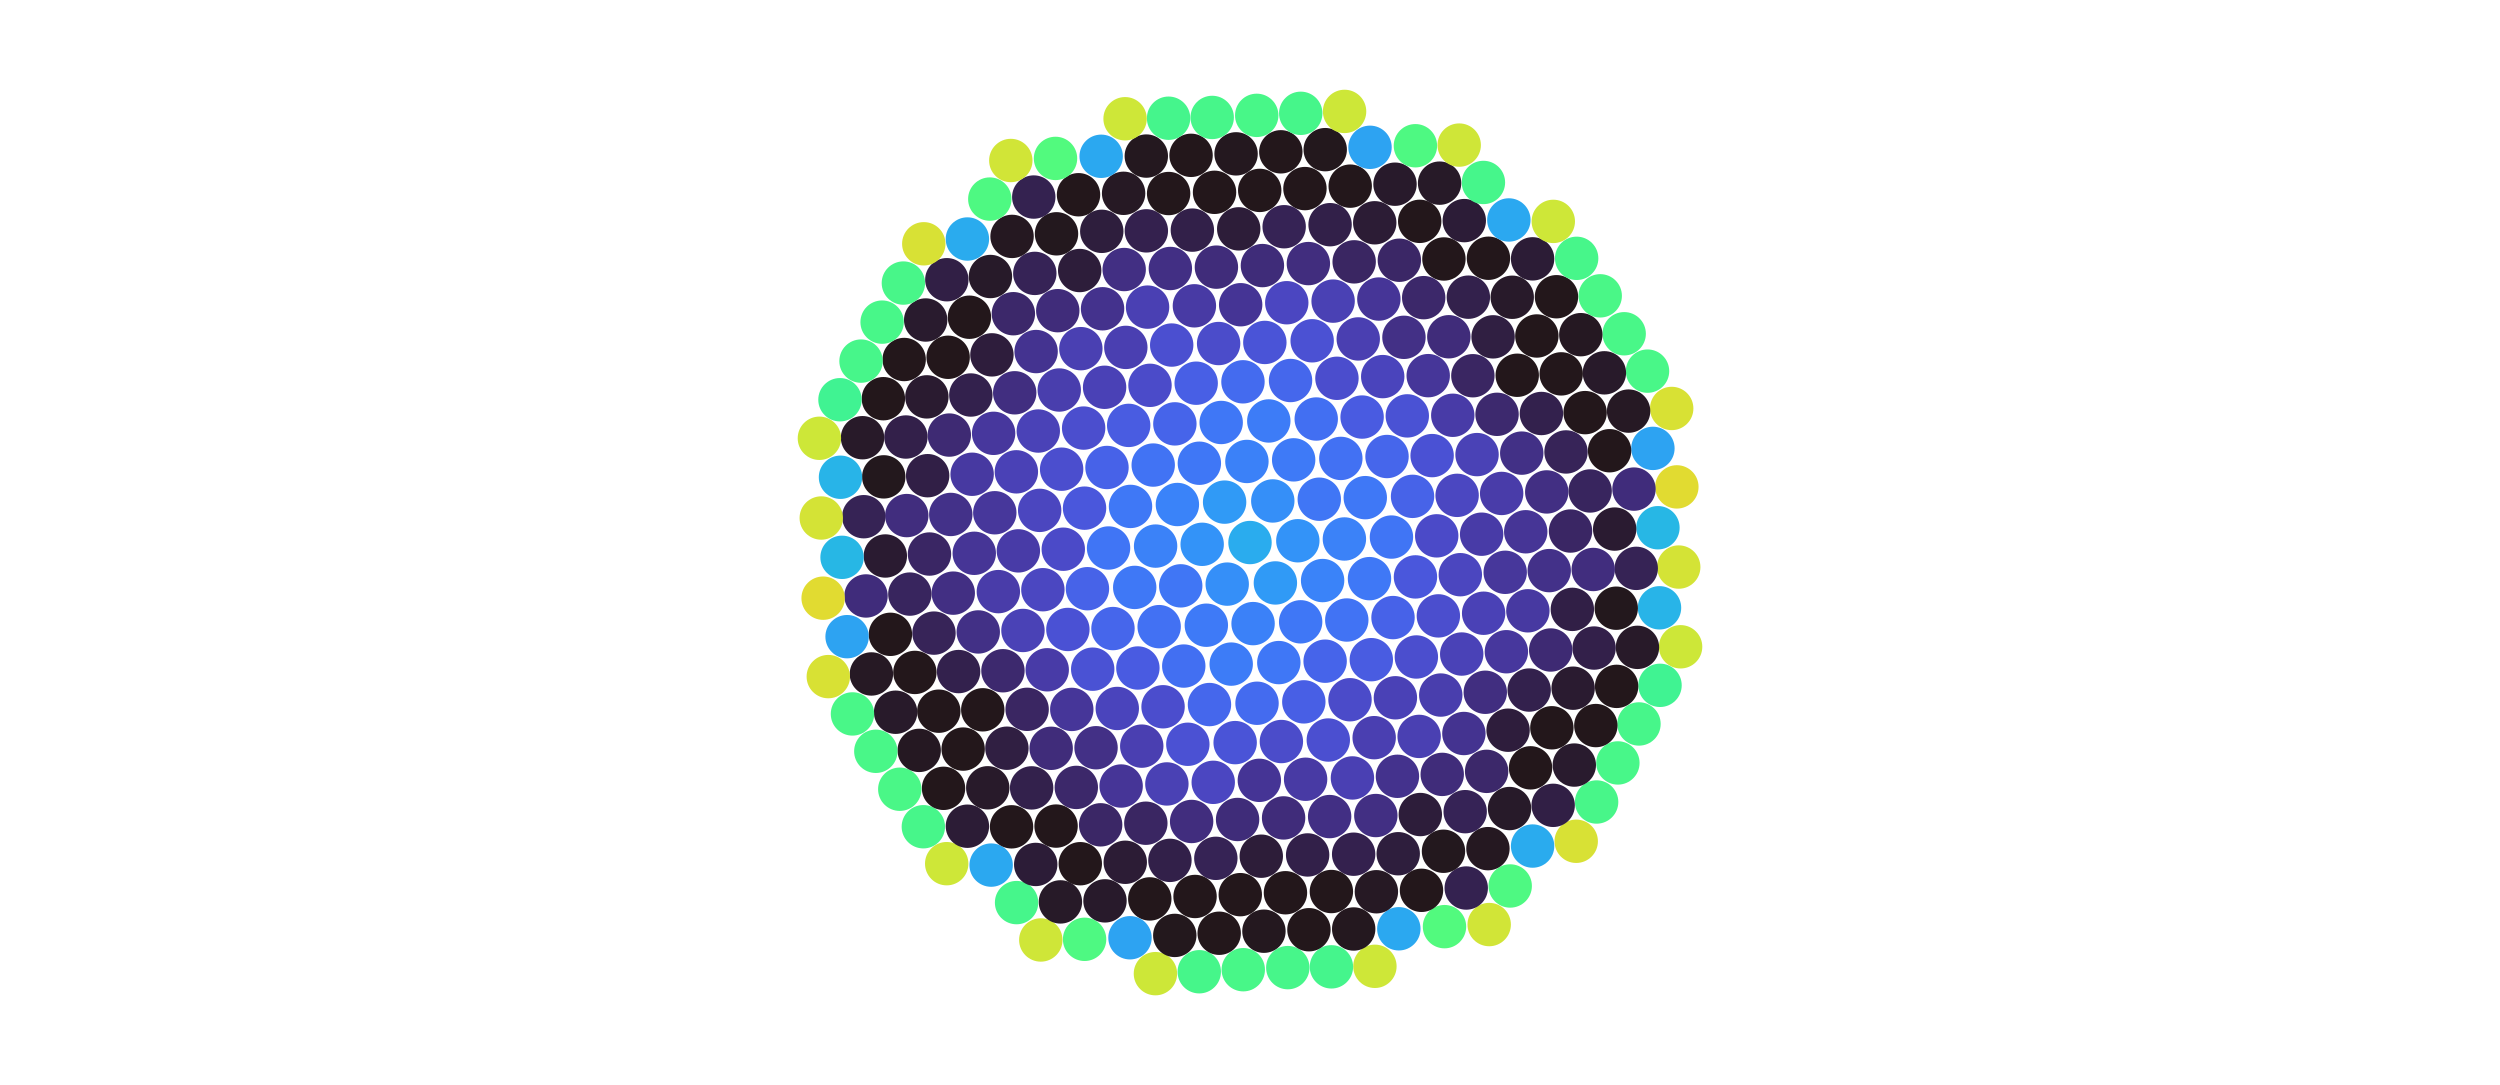 <svg viewBox="-12.5,-12.5,25,25" width="1152" height="500" xmlns="http://www.w3.org/2000/svg" xmlns:xlink="http://www.w3.org/1999/xlink"><circle class="node" cx="2.878" cy="9.764" r="0.5" fill="rgb(206, 231, 56)"/><circle class="node" cx="1.876" cy="9.776" r="0.5" fill="rgb(69, 245, 140)"/><circle class="node" cx="0.871" cy="9.794" r="0.5" fill="rgb(71, 246, 138)"/><circle class="node" cx="-0.155" cy="9.842" r="0.5" fill="rgb(72, 247, 136)"/><circle class="node" cx="-1.169" cy="9.889" r="0.5" fill="rgb(70, 246, 138)"/><circle class="node" cx="-2.179" cy="9.933" r="0.5" fill="rgb(205, 231, 56)"/><circle class="node" cx="5.511" cy="8.802" r="0.5" fill="rgb(209, 229, 55)"/><circle class="node" cx="4.481" cy="8.85" r="0.5" fill="rgb(82, 250, 126)"/><circle class="node" cx="3.429" cy="8.899" r="0.5" fill="rgb(43, 168, 240)"/><circle class="node" cx="2.389" cy="8.904" r="0.5" fill="rgb(36, 24, 31)"/><circle class="node" cx="1.358" cy="8.921" r="0.5" fill="rgb(35, 23, 27)"/><circle class="node" cx="0.321" cy="8.955" r="0.5" fill="rgb(36, 24, 31)"/><circle class="node" cx="-0.71" cy="9.002" r="0.5" fill="rgb(35, 23, 27)"/><circle class="node" cx="-1.733" cy="9.052" r="0.5" fill="rgb(35, 24, 29)"/><circle class="node" cx="-2.765" cy="9.106" r="0.5" fill="rgb(45, 163, 242)"/><circle class="node" cx="-3.811" cy="9.142" r="0.5" fill="rgb(78, 249, 130)"/><circle class="node" cx="-4.82" cy="9.157" r="0.5" fill="rgb(207, 230, 56)"/><circle class="node" cx="5.995" cy="7.913" r="0.5" fill="rgb(78, 249, 130)"/><circle class="node" cx="4.982" cy="7.96" r="0.5" fill="rgb(52, 34, 80)"/><circle class="node" cx="3.951" cy="8.013" r="0.5" fill="rgb(35, 23, 27)"/><circle class="node" cx="2.912" cy="8.046" r="0.5" fill="rgb(38, 25, 36)"/><circle class="node" cx="1.875" cy="8.041" r="0.5" fill="rgb(35, 23, 27)"/><circle class="node" cx="0.817" cy="8.069" r="0.5" fill="rgb(35, 23, 27)"/><circle class="node" cx="-0.224" cy="8.113" r="0.5" fill="rgb(35, 23, 27)"/><circle class="node" cx="-1.266" cy="8.155" r="0.5" fill="rgb(35, 23, 27)"/><circle class="node" cx="-2.309" cy="8.211" r="0.5" fill="rgb(35, 23, 27)"/><circle class="node" cx="-3.341" cy="8.256" r="0.5" fill="rgb(40, 26, 43)"/><circle class="node" cx="-4.368" cy="8.28" r="0.5" fill="rgb(39, 26, 40)"/><circle class="node" cx="-5.378" cy="8.296" r="0.5" fill="rgb(70, 246, 139)"/><circle class="node" cx="7.516" cy="6.883" r="0.5" fill="rgb(216, 225, 53)"/><circle class="node" cx="6.511" cy="6.993" r="0.5" fill="rgb(42, 171, 238)"/><circle class="node" cx="5.482" cy="7.053" r="0.5" fill="rgb(37, 24, 33)"/><circle class="node" cx="4.458" cy="7.113" r="0.5" fill="rgb(35, 24, 30)"/><circle class="node" cx="3.415" cy="7.17" r="0.5" fill="rgb(46, 30, 61)"/><circle class="node" cx="2.388" cy="7.181" r="0.5" fill="rgb(52, 33, 78)"/><circle class="node" cx="1.328" cy="7.198" r="0.5" fill="rgb(50, 32, 73)"/><circle class="node" cx="0.26" cy="7.227" r="0.5" fill="rgb(45, 29, 57)"/><circle class="node" cx="-0.787" cy="7.276" r="0.5" fill="rgb(54, 35, 85)"/><circle class="node" cx="-1.845" cy="7.323" r="0.5" fill="rgb(50, 32, 73)"/><circle class="node" cx="-2.874" cy="7.367" r="0.5" fill="rgb(44, 28, 53)"/><circle class="node" cx="-3.91" cy="7.4" r="0.5" fill="rgb(35, 23, 27)"/><circle class="node" cx="-4.937" cy="7.417" r="0.5" fill="rgb(44, 28, 55)"/><circle class="node" cx="-5.964" cy="7.432" r="0.5" fill="rgb(43, 168, 240)"/><circle class="node" cx="-6.988" cy="7.399" r="0.5" fill="rgb(206, 231, 56)"/><circle class="node" cx="7.986" cy="5.978" r="0.5" fill="rgb(72, 246, 137)"/><circle class="node" cx="6.985" cy="6.055" r="0.5" fill="rgb(49, 31, 69)"/><circle class="node" cx="5.98" cy="6.129" r="0.5" fill="rgb(39, 26, 41)"/><circle class="node" cx="4.958" cy="6.201" r="0.5" fill="rgb(54, 35, 86)"/><circle class="node" cx="3.924" cy="6.267" r="0.5" fill="rgb(45, 29, 58)"/><circle class="node" cx="2.899" cy="6.29" r="0.5" fill="rgb(66, 47, 131)"/><circle class="node" cx="1.835" cy="6.314" r="0.5" fill="rgb(66, 47, 132)"/><circle class="node" cx="0.774" cy="6.345" r="0.5" fill="rgb(64, 44, 122)"/><circle class="node" cx="-0.286" cy="6.381" r="0.5" fill="rgb(63, 44, 121)"/><circle class="node" cx="-1.345" cy="6.427" r="0.5" fill="rgb(65, 45, 126)"/><circle class="node" cx="-2.4" cy="6.467" r="0.5" fill="rgb(58, 38, 98)"/><circle class="node" cx="-3.441" cy="6.504" r="0.5" fill="rgb(59, 39, 102)"/><circle class="node" cx="-4.468" cy="6.533" r="0.5" fill="rgb(35, 23, 27)"/><circle class="node" cx="-5.494" cy="6.55" r="0.5" fill="rgb(35, 23, 27)"/><circle class="node" cx="-6.511" cy="6.536" r="0.5" fill="rgb(44, 28, 54)"/><circle class="node" cx="-7.526" cy="6.548" r="0.5" fill="rgb(71, 246, 138)"/><circle class="node" cx="8.476" cy="5.078" r="0.5" fill="rgb(72, 247, 137)"/><circle class="node" cx="7.472" cy="5.127" r="0.5" fill="rgb(41, 27, 46)"/><circle class="node" cx="6.464" cy="5.191" r="0.5" fill="rgb(35, 23, 27)"/><circle class="node" cx="5.452" cy="5.272" r="0.5" fill="rgb(60, 40, 106)"/><circle class="node" cx="4.429" cy="5.342" r="0.5" fill="rgb(64, 44, 122)"/><circle class="node" cx="3.397" cy="5.386" r="0.5" fill="rgb(68, 50, 141)"/><circle class="node" cx="2.36" cy="5.424" r="0.5" fill="rgb(74, 64, 179)"/><circle class="node" cx="1.281" cy="5.454" r="0.5" fill="rgb(72, 58, 164)"/><circle class="node" cx="0.215" cy="5.479" r="0.5" fill="rgb(69, 52, 149)"/><circle class="node" cx="-0.847" cy="5.525" r="0.5" fill="rgb(75, 70, 193)"/><circle class="node" cx="-1.915" cy="5.562" r="0.5" fill="rgb(74, 65, 180)"/><circle class="node" cx="-2.969" cy="5.61" r="0.5" fill="rgb(70, 53, 151)"/><circle class="node" cx="-4.002" cy="5.642" r="0.5" fill="rgb(60, 40, 106)"/><circle class="node" cx="-5.031" cy="5.653" r="0.5" fill="rgb(51, 33, 76)"/><circle class="node" cx="-6.042" cy="5.651" r="0.5" fill="rgb(40, 26, 42)"/><circle class="node" cx="-7.061" cy="5.663" r="0.5" fill="rgb(35, 23, 27)"/><circle class="node" cx="-8.069" cy="5.684" r="0.5" fill="rgb(74, 247, 135)"/><circle class="node" cx="8.962" cy="4.18" r="0.5" fill="rgb(71, 246, 138)"/><circle class="node" cx="7.968" cy="4.217" r="0.5" fill="rgb(35, 23, 27)"/><circle class="node" cx="6.955" cy="4.268" r="0.5" fill="rgb(35, 23, 27)"/><circle class="node" cx="5.946" cy="4.324" r="0.5" fill="rgb(46, 29, 60)"/><circle class="node" cx="4.928" cy="4.4" r="0.5" fill="rgb(68, 51, 144)"/><circle class="node" cx="3.897" cy="4.467" r="0.5" fill="rgb(74, 64, 178)"/><circle class="node" cx="2.861" cy="4.496" r="0.5" fill="rgb(74, 63, 177)"/><circle class="node" cx="1.804" cy="4.55" r="0.5" fill="rgb(75, 79, 208)"/><circle class="node" cx="0.723" cy="4.585" r="0.5" fill="rgb(75, 76, 202)"/><circle class="node" cx="-0.342" cy="4.61" r="0.5" fill="rgb(74, 84, 215)"/><circle class="node" cx="-1.432" cy="4.648" r="0.5" fill="rgb(75, 81, 211)"/><circle class="node" cx="-2.494" cy="4.691" r="0.5" fill="rgb(74, 63, 177)"/><circle class="node" cx="-3.547" cy="4.728" r="0.5" fill="rgb(67, 48, 134)"/><circle class="node" cx="-4.581" cy="4.741" r="0.5" fill="rgb(64, 44, 122)"/><circle class="node" cx="-5.601" cy="4.739" r="0.5" fill="rgb(48, 31, 66)"/><circle class="node" cx="-6.609" cy="4.759" r="0.5" fill="rgb(35, 23, 27)"/><circle class="node" cx="-7.622" cy="4.789" r="0.5" fill="rgb(37, 24, 34)"/><circle class="node" cx="-8.621" cy="4.81" r="0.5" fill="rgb(73, 247, 136)"/><circle class="node" cx="9.447" cy="3.29" r="0.5" fill="rgb(64, 243, 146)"/><circle class="node" cx="8.447" cy="3.314" r="0.5" fill="rgb(35, 23, 27)"/><circle class="node" cx="7.445" cy="3.356" r="0.5" fill="rgb(42, 27, 48)"/><circle class="node" cx="6.432" cy="3.399" r="0.5" fill="rgb(51, 33, 77)"/><circle class="node" cx="5.421" cy="3.45" r="0.5" fill="rgb(65, 46, 128)"/><circle class="node" cx="4.395" cy="3.514" r="0.5" fill="rgb(73, 62, 173)"/><circle class="node" cx="3.35" cy="3.577" r="0.5" fill="rgb(74, 65, 182)"/><circle class="node" cx="2.304" cy="3.622" r="0.5" fill="rgb(75, 75, 201)"/><circle class="node" cx="1.24" cy="3.671" r="0.5" fill="rgb(72, 95, 229)"/><circle class="node" cx="0.162" cy="3.703" r="0.5" fill="rgb(68, 107, 239)"/><circle class="node" cx="-0.934" cy="3.733" r="0.5" fill="rgb(69, 103, 236)"/><circle class="node" cx="-2.003" cy="3.784" r="0.5" fill="rgb(75, 77, 205)"/><circle class="node" cx="-3.058" cy="3.823" r="0.5" fill="rgb(74, 68, 188)"/><circle class="node" cx="-4.106" cy="3.845" r="0.5" fill="rgb(70, 54, 153)"/><circle class="node" cx="-5.135" cy="3.843" r="0.5" fill="rgb(58, 38, 98)"/><circle class="node" cx="-6.157" cy="3.854" r="0.5" fill="rgb(35, 23, 27)"/><circle class="node" cx="-7.17" cy="3.886" r="0.5" fill="rgb(35, 23, 27)"/><circle class="node" cx="-8.165" cy="3.91" r="0.5" fill="rgb(40, 26, 42)"/><circle class="node" cx="-9.159" cy="3.949" r="0.5" fill="rgb(73, 247, 136)"/><circle class="node" cx="9.921" cy="2.402" r="0.5" fill="rgb(205, 231, 56)"/><circle class="node" cx="8.927" cy="2.415" r="0.5" fill="rgb(40, 26, 41)"/><circle class="node" cx="7.928" cy="2.431" r="0.5" fill="rgb(51, 32, 74)"/><circle class="node" cx="6.928" cy="2.476" r="0.5" fill="rgb(62, 42, 115)"/><circle class="node" cx="5.907" cy="2.516" r="0.5" fill="rgb(71, 55, 157)"/><circle class="node" cx="4.878" cy="2.569" r="0.5" fill="rgb(74, 66, 183)"/><circle class="node" cx="3.833" cy="2.637" r="0.5" fill="rgb(75, 78, 206)"/><circle class="node" cx="2.795" cy="2.699" r="0.5" fill="rgb(73, 92, 225)"/><circle class="node" cx="1.731" cy="2.734" r="0.5" fill="rgb(70, 100, 234)"/><circle class="node" cx="0.664" cy="2.766" r="0.5" fill="rgb(63, 119, 246)"/><circle class="node" cx="-0.433" cy="2.801" r="0.5" fill="rgb(61, 124, 247)"/><circle class="node" cx="-1.526" cy="2.846" r="0.5" fill="rgb(66, 111, 242)"/><circle class="node" cx="-2.583" cy="2.891" r="0.5" fill="rgb(73, 91, 225)"/><circle class="node" cx="-3.624" cy="2.918" r="0.5" fill="rgb(74, 82, 212)"/><circle class="node" cx="-4.672" cy="2.932" r="0.5" fill="rgb(72, 59, 167)"/><circle class="node" cx="-5.692" cy="2.954" r="0.5" fill="rgb(61, 41, 110)"/><circle class="node" cx="-6.714" cy="2.973" r="0.5" fill="rgb(51, 33, 77)"/><circle class="node" cx="-7.721" cy="2.993" r="0.5" fill="rgb(35, 23, 27)"/><circle class="node" cx="-8.723" cy="3.028" r="0.5" fill="rgb(38, 25, 36)"/><circle class="node" cx="-9.716" cy="3.089" r="0.5" fill="rgb(216, 225, 52)"/><circle class="node" cx="9.435" cy="1.504" r="0.5" fill="rgb(40, 180, 232)"/><circle class="node" cx="8.438" cy="1.513" r="0.5" fill="rgb(35, 24, 29)"/><circle class="node" cx="7.427" cy="1.54" r="0.5" fill="rgb(49, 31, 70)"/><circle class="node" cx="6.402" cy="1.573" r="0.5" fill="rgb(71, 57, 161)"/><circle class="node" cx="5.383" cy="1.629" r="0.5" fill="rgb(74, 65, 182)"/><circle class="node" cx="4.34" cy="1.69" r="0.5" fill="rgb(75, 78, 206)"/><circle class="node" cx="3.295" cy="1.729" r="0.5" fill="rgb(71, 98, 232)"/><circle class="node" cx="2.23" cy="1.785" r="0.5" fill="rgb(65, 115, 244)"/><circle class="node" cx="1.167" cy="1.827" r="0.5" fill="rgb(63, 119, 246)"/><circle class="node" cx="0.071" cy="1.868" r="0.5" fill="rgb(59, 129, 248)"/><circle class="node" cx="-1.006" cy="1.905" r="0.5" fill="rgb(62, 122, 247)"/><circle class="node" cx="-2.093" cy="1.938" r="0.5" fill="rgb(66, 113, 243)"/><circle class="node" cx="-3.157" cy="1.982" r="0.5" fill="rgb(70, 102, 235)"/><circle class="node" cx="-4.196" cy="2.003" r="0.5" fill="rgb(74, 81, 212)"/><circle class="node" cx="-5.231" cy="2.026" r="0.5" fill="rgb(74, 66, 182)"/><circle class="node" cx="-6.261" cy="2.06" r="0.5" fill="rgb(66, 48, 134)"/><circle class="node" cx="-7.281" cy="2.087" r="0.5" fill="rgb(55, 36, 88)"/><circle class="node" cx="-8.285" cy="2.115" r="0.5" fill="rgb(35, 23, 27)"/><circle class="node" cx="-9.283" cy="2.169" r="0.5" fill="rgb(45, 163, 242)"/><circle class="node" cx="9.878" cy="0.565" r="0.5" fill="rgb(212, 227, 54)"/><circle class="node" cx="8.899" cy="0.595" r="0.5" fill="rgb(54, 35, 85)"/><circle class="node" cx="7.908" cy="0.621" r="0.5" fill="rgb(65, 45, 126)"/><circle class="node" cx="6.894" cy="0.647" r="0.5" fill="rgb(67, 49, 137)"/><circle class="node" cx="5.88" cy="0.686" r="0.5" fill="rgb(71, 55, 155)"/><circle class="node" cx="4.846" cy="0.741" r="0.5" fill="rgb(75, 70, 191)"/><circle class="node" cx="3.812" cy="0.792" r="0.5" fill="rgb(74, 87, 220)"/><circle class="node" cx="2.753" cy="0.832" r="0.5" fill="rgb(63, 120, 246)"/><circle class="node" cx="1.673" cy="0.876" r="0.5" fill="rgb(58, 131, 249)"/><circle class="node" cx="0.585" cy="0.931" r="0.5" fill="rgb(48, 154, 246)"/><circle class="node" cx="-0.525" cy="0.958" r="0.5" fill="rgb(53, 143, 248)"/><circle class="node" cx="-1.596" cy="0.998" r="0.5" fill="rgb(64, 118, 245)"/><circle class="node" cx="-2.656" cy="1.034" r="0.5" fill="rgb(63, 120, 246)"/><circle class="node" cx="-3.745" cy="1.064" r="0.5" fill="rgb(71, 99, 232)"/><circle class="node" cx="-4.772" cy="1.087" r="0.5" fill="rgb(75, 71, 193)"/><circle class="node" cx="-5.798" cy="1.131" r="0.5" fill="rgb(73, 60, 169)"/><circle class="node" cx="-6.837" cy="1.166" r="0.5" fill="rgb(66, 47, 131)"/><circle class="node" cx="-7.837" cy="1.188" r="0.5" fill="rgb(56, 37, 94)"/><circle class="node" cx="-8.847" cy="1.231" r="0.5" fill="rgb(64, 44, 123)"/><circle class="node" cx="-9.835" cy="1.282" r="0.5" fill="rgb(225, 219, 49)"/><circle class="node" cx="9.399" cy="-0.341" r="0.5" fill="rgb(39, 183, 229)"/><circle class="node" cx="8.402" cy="-0.31" r="0.5" fill="rgb(42, 27, 49)"/><circle class="node" cx="7.385" cy="-0.265" r="0.5" fill="rgb(58, 38, 100)"/><circle class="node" cx="6.353" cy="-0.248" r="0.5" fill="rgb(70, 53, 150)"/><circle class="node" cx="5.337" cy="-0.192" r="0.5" fill="rgb(72, 59, 167)"/><circle class="node" cx="4.302" cy="-0.154" r="0.5" fill="rgb(75, 74, 200)"/><circle class="node" cx="3.259" cy="-0.126" r="0.5" fill="rgb(64, 117, 245)"/><circle class="node" cx="2.175" cy="-0.082" r="0.5" fill="rgb(59, 130, 248)"/><circle class="node" cx="1.102" cy="-0.041" r="0.5" fill="rgb(51, 147, 248)"/><circle class="node" cx="3.845333339941408e-15" cy="-4.223429331956481e-15" r="0.5" fill="rgb(42, 172, 238)"/><circle class="node" cx="-1.102" cy="0.041" r="0.5" fill="rgb(51, 147, 248)"/><circle class="node" cx="-2.175" cy="0.082" r="0.5" fill="rgb(59, 130, 248)"/><circle class="node" cx="-3.259" cy="0.126" r="0.5" fill="rgb(64, 117, 245)"/><circle class="node" cx="-4.302" cy="0.154" r="0.5" fill="rgb(75, 74, 200)"/><circle class="node" cx="-5.337" cy="0.192" r="0.5" fill="rgb(72, 59, 167)"/><circle class="node" cx="-6.353" cy="0.248" r="0.5" fill="rgb(70, 53, 150)"/><circle class="node" cx="-7.385" cy="0.265" r="0.5" fill="rgb(58, 38, 100)"/><circle class="node" cx="-8.402" cy="0.31" r="0.5" fill="rgb(42, 27, 49)"/><circle class="node" cx="-9.399" cy="0.341" r="0.5" fill="rgb(39, 183, 229)"/><circle class="node" cx="9.835" cy="-1.282" r="0.5" fill="rgb(225, 219, 49)"/><circle class="node" cx="8.847" cy="-1.231" r="0.5" fill="rgb(64, 44, 123)"/><circle class="node" cx="7.837" cy="-1.188" r="0.5" fill="rgb(56, 37, 94)"/><circle class="node" cx="6.837" cy="-1.166" r="0.5" fill="rgb(66, 47, 131)"/><circle class="node" cx="5.798" cy="-1.131" r="0.5" fill="rgb(73, 60, 169)"/><circle class="node" cx="4.772" cy="-1.087" r="0.5" fill="rgb(75, 71, 193)"/><circle class="node" cx="3.745" cy="-1.064" r="0.5" fill="rgb(71, 99, 232)"/><circle class="node" cx="2.656" cy="-1.034" r="0.5" fill="rgb(63, 120, 246)"/><circle class="node" cx="1.596" cy="-0.998" r="0.5" fill="rgb(64, 118, 245)"/><circle class="node" cx="0.525" cy="-0.958" r="0.5" fill="rgb(53, 143, 248)"/><circle class="node" cx="-0.585" cy="-0.931" r="0.5" fill="rgb(48, 154, 246)"/><circle class="node" cx="-1.673" cy="-0.876" r="0.5" fill="rgb(58, 131, 249)"/><circle class="node" cx="-2.753" cy="-0.832" r="0.5" fill="rgb(63, 120, 246)"/><circle class="node" cx="-3.812" cy="-0.792" r="0.5" fill="rgb(74, 87, 220)"/><circle class="node" cx="-4.846" cy="-0.741" r="0.5" fill="rgb(75, 70, 191)"/><circle class="node" cx="-5.88" cy="-0.686" r="0.5" fill="rgb(71, 55, 155)"/><circle class="node" cx="-6.894" cy="-0.647" r="0.5" fill="rgb(67, 49, 137)"/><circle class="node" cx="-7.908" cy="-0.621" r="0.5" fill="rgb(65, 45, 126)"/><circle class="node" cx="-8.899" cy="-0.595" r="0.5" fill="rgb(54, 35, 85)"/><circle class="node" cx="-9.878" cy="-0.565" r="0.5" fill="rgb(212, 227, 54)"/><circle class="node" cx="9.283" cy="-2.169" r="0.5" fill="rgb(45, 163, 242)"/><circle class="node" cx="8.285" cy="-2.115" r="0.5" fill="rgb(35, 23, 27)"/><circle class="node" cx="7.281" cy="-2.087" r="0.5" fill="rgb(55, 36, 88)"/><circle class="node" cx="6.261" cy="-2.06" r="0.5" fill="rgb(66, 48, 134)"/><circle class="node" cx="5.231" cy="-2.026" r="0.5" fill="rgb(74, 66, 182)"/><circle class="node" cx="4.196" cy="-2.003" r="0.5" fill="rgb(74, 81, 212)"/><circle class="node" cx="3.157" cy="-1.982" r="0.5" fill="rgb(70, 102, 235)"/><circle class="node" cx="2.093" cy="-1.938" r="0.5" fill="rgb(66, 113, 243)"/><circle class="node" cx="1.006" cy="-1.905" r="0.5" fill="rgb(62, 122, 247)"/><circle class="node" cx="-0.071" cy="-1.868" r="0.5" fill="rgb(59, 129, 248)"/><circle class="node" cx="-1.167" cy="-1.827" r="0.5" fill="rgb(63, 119, 246)"/><circle class="node" cx="-2.23" cy="-1.785" r="0.5" fill="rgb(65, 115, 244)"/><circle class="node" cx="-3.295" cy="-1.729" r="0.5" fill="rgb(71, 98, 232)"/><circle class="node" cx="-4.34" cy="-1.69" r="0.5" fill="rgb(75, 78, 206)"/><circle class="node" cx="-5.383" cy="-1.629" r="0.5" fill="rgb(74, 65, 182)"/><circle class="node" cx="-6.402" cy="-1.573" r="0.5" fill="rgb(71, 57, 161)"/><circle class="node" cx="-7.427" cy="-1.54" r="0.5" fill="rgb(49, 31, 70)"/><circle class="node" cx="-8.438" cy="-1.513" r="0.5" fill="rgb(35, 24, 29)"/><circle class="node" cx="-9.435" cy="-1.504" r="0.5" fill="rgb(40, 180, 232)"/><circle class="node" cx="9.716" cy="-3.089" r="0.5" fill="rgb(216, 225, 52)"/><circle class="node" cx="8.723" cy="-3.028" r="0.5" fill="rgb(38, 25, 36)"/><circle class="node" cx="7.721" cy="-2.993" r="0.5" fill="rgb(35, 23, 27)"/><circle class="node" cx="6.714" cy="-2.973" r="0.5" fill="rgb(51, 33, 77)"/><circle class="node" cx="5.692" cy="-2.954" r="0.5" fill="rgb(61, 41, 110)"/><circle class="node" cx="4.672" cy="-2.932" r="0.5" fill="rgb(72, 59, 167)"/><circle class="node" cx="3.624" cy="-2.918" r="0.5" fill="rgb(74, 82, 212)"/><circle class="node" cx="2.583" cy="-2.891" r="0.5" fill="rgb(73, 91, 225)"/><circle class="node" cx="1.526" cy="-2.846" r="0.5" fill="rgb(66, 111, 242)"/><circle class="node" cx="0.433" cy="-2.801" r="0.5" fill="rgb(61, 124, 247)"/><circle class="node" cx="-0.664" cy="-2.766" r="0.5" fill="rgb(63, 119, 246)"/><circle class="node" cx="-1.731" cy="-2.734" r="0.5" fill="rgb(70, 100, 234)"/><circle class="node" cx="-2.795" cy="-2.699" r="0.5" fill="rgb(73, 92, 225)"/><circle class="node" cx="-3.833" cy="-2.637" r="0.5" fill="rgb(75, 78, 206)"/><circle class="node" cx="-4.878" cy="-2.569" r="0.5" fill="rgb(74, 66, 183)"/><circle class="node" cx="-5.907" cy="-2.516" r="0.5" fill="rgb(71, 55, 157)"/><circle class="node" cx="-6.928" cy="-2.476" r="0.5" fill="rgb(62, 42, 115)"/><circle class="node" cx="-7.928" cy="-2.431" r="0.5" fill="rgb(51, 32, 74)"/><circle class="node" cx="-8.927" cy="-2.415" r="0.5" fill="rgb(40, 26, 41)"/><circle class="node" cx="-9.921" cy="-2.402" r="0.5" fill="rgb(205, 231, 56)"/><circle class="node" cx="9.159" cy="-3.949" r="0.5" fill="rgb(73, 247, 136)"/><circle class="node" cx="8.165" cy="-3.91" r="0.5" fill="rgb(40, 26, 42)"/><circle class="node" cx="7.17" cy="-3.886" r="0.5" fill="rgb(35, 23, 27)"/><circle class="node" cx="6.157" cy="-3.854" r="0.5" fill="rgb(35, 23, 27)"/><circle class="node" cx="5.135" cy="-3.843" r="0.5" fill="rgb(58, 38, 98)"/><circle class="node" cx="4.106" cy="-3.845" r="0.5" fill="rgb(70, 54, 153)"/><circle class="node" cx="3.058" cy="-3.823" r="0.5" fill="rgb(74, 68, 188)"/><circle class="node" cx="2.003" cy="-3.784" r="0.5" fill="rgb(75, 77, 205)"/><circle class="node" cx="0.934" cy="-3.733" r="0.5" fill="rgb(69, 103, 236)"/><circle class="node" cx="-0.162" cy="-3.703" r="0.5" fill="rgb(68, 107, 239)"/><circle class="node" cx="-1.24" cy="-3.671" r="0.5" fill="rgb(72, 95, 229)"/><circle class="node" cx="-2.304" cy="-3.622" r="0.5" fill="rgb(75, 75, 201)"/><circle class="node" cx="-3.35" cy="-3.577" r="0.5" fill="rgb(74, 65, 182)"/><circle class="node" cx="-4.395" cy="-3.514" r="0.5" fill="rgb(73, 62, 173)"/><circle class="node" cx="-5.421" cy="-3.45" r="0.5" fill="rgb(65, 46, 128)"/><circle class="node" cx="-6.432" cy="-3.399" r="0.5" fill="rgb(51, 33, 77)"/><circle class="node" cx="-7.445" cy="-3.356" r="0.5" fill="rgb(42, 27, 48)"/><circle class="node" cx="-8.447" cy="-3.314" r="0.5" fill="rgb(35, 23, 27)"/><circle class="node" cx="-9.447" cy="-3.29" r="0.5" fill="rgb(64, 243, 146)"/><circle class="node" cx="8.621" cy="-4.81" r="0.5" fill="rgb(73, 247, 136)"/><circle class="node" cx="7.622" cy="-4.789" r="0.5" fill="rgb(37, 24, 34)"/><circle class="node" cx="6.609" cy="-4.759" r="0.5" fill="rgb(35, 23, 27)"/><circle class="node" cx="5.601" cy="-4.739" r="0.5" fill="rgb(48, 31, 66)"/><circle class="node" cx="4.581" cy="-4.741" r="0.5" fill="rgb(64, 44, 122)"/><circle class="node" cx="3.547" cy="-4.728" r="0.5" fill="rgb(67, 48, 134)"/><circle class="node" cx="2.494" cy="-4.691" r="0.5" fill="rgb(74, 63, 177)"/><circle class="node" cx="1.432" cy="-4.648" r="0.5" fill="rgb(75, 81, 211)"/><circle class="node" cx="0.342" cy="-4.61" r="0.5" fill="rgb(74, 84, 215)"/><circle class="node" cx="-0.723" cy="-4.585" r="0.5" fill="rgb(75, 76, 202)"/><circle class="node" cx="-1.804" cy="-4.55" r="0.5" fill="rgb(75, 79, 208)"/><circle class="node" cx="-2.861" cy="-4.496" r="0.5" fill="rgb(74, 63, 177)"/><circle class="node" cx="-3.897" cy="-4.467" r="0.5" fill="rgb(74, 64, 178)"/><circle class="node" cx="-4.928" cy="-4.4" r="0.5" fill="rgb(68, 51, 144)"/><circle class="node" cx="-5.946" cy="-4.324" r="0.5" fill="rgb(46, 29, 60)"/><circle class="node" cx="-6.955" cy="-4.268" r="0.5" fill="rgb(35, 23, 27)"/><circle class="node" cx="-7.968" cy="-4.217" r="0.5" fill="rgb(35, 23, 27)"/><circle class="node" cx="-8.962" cy="-4.18" r="0.5" fill="rgb(71, 246, 138)"/><circle class="node" cx="8.069" cy="-5.684" r="0.5" fill="rgb(74, 247, 135)"/><circle class="node" cx="7.061" cy="-5.663" r="0.5" fill="rgb(35, 23, 27)"/><circle class="node" cx="6.042" cy="-5.651" r="0.5" fill="rgb(40, 26, 42)"/><circle class="node" cx="5.031" cy="-5.653" r="0.5" fill="rgb(51, 33, 76)"/><circle class="node" cx="4.002" cy="-5.642" r="0.5" fill="rgb(60, 40, 106)"/><circle class="node" cx="2.969" cy="-5.61" r="0.5" fill="rgb(70, 53, 151)"/><circle class="node" cx="1.915" cy="-5.562" r="0.5" fill="rgb(74, 65, 180)"/><circle class="node" cx="0.847" cy="-5.525" r="0.5" fill="rgb(75, 70, 193)"/><circle class="node" cx="-0.215" cy="-5.479" r="0.5" fill="rgb(69, 52, 149)"/><circle class="node" cx="-1.281" cy="-5.454" r="0.5" fill="rgb(72, 58, 164)"/><circle class="node" cx="-2.36" cy="-5.424" r="0.5" fill="rgb(74, 64, 179)"/><circle class="node" cx="-3.397" cy="-5.386" r="0.5" fill="rgb(68, 50, 141)"/><circle class="node" cx="-4.429" cy="-5.342" r="0.5" fill="rgb(64, 44, 122)"/><circle class="node" cx="-5.452" cy="-5.272" r="0.5" fill="rgb(60, 40, 106)"/><circle class="node" cx="-6.464" cy="-5.191" r="0.5" fill="rgb(35, 23, 27)"/><circle class="node" cx="-7.472" cy="-5.127" r="0.5" fill="rgb(41, 27, 46)"/><circle class="node" cx="-8.476" cy="-5.078" r="0.5" fill="rgb(72, 247, 137)"/><circle class="node" cx="7.526" cy="-6.548" r="0.5" fill="rgb(71, 246, 138)"/><circle class="node" cx="6.511" cy="-6.536" r="0.5" fill="rgb(44, 28, 54)"/><circle class="node" cx="5.494" cy="-6.55" r="0.5" fill="rgb(35, 23, 27)"/><circle class="node" cx="4.468" cy="-6.533" r="0.5" fill="rgb(35, 23, 27)"/><circle class="node" cx="3.441" cy="-6.504" r="0.5" fill="rgb(59, 39, 102)"/><circle class="node" cx="2.4" cy="-6.467" r="0.5" fill="rgb(58, 38, 98)"/><circle class="node" cx="1.345" cy="-6.427" r="0.5" fill="rgb(65, 45, 126)"/><circle class="node" cx="0.286" cy="-6.381" r="0.5" fill="rgb(63, 44, 121)"/><circle class="node" cx="-0.774" cy="-6.345" r="0.5" fill="rgb(64, 44, 122)"/><circle class="node" cx="-1.835" cy="-6.314" r="0.5" fill="rgb(66, 47, 132)"/><circle class="node" cx="-2.899" cy="-6.29" r="0.5" fill="rgb(66, 47, 131)"/><circle class="node" cx="-3.924" cy="-6.267" r="0.5" fill="rgb(45, 29, 58)"/><circle class="node" cx="-4.958" cy="-6.201" r="0.5" fill="rgb(54, 35, 86)"/><circle class="node" cx="-5.98" cy="-6.129" r="0.5" fill="rgb(39, 26, 41)"/><circle class="node" cx="-6.985" cy="-6.055" r="0.5" fill="rgb(49, 31, 69)"/><circle class="node" cx="-7.986" cy="-5.978" r="0.5" fill="rgb(72, 246, 137)"/><circle class="node" cx="6.988" cy="-7.399" r="0.5" fill="rgb(206, 231, 56)"/><circle class="node" cx="5.964" cy="-7.432" r="0.5" fill="rgb(43, 168, 240)"/><circle class="node" cx="4.937" cy="-7.417" r="0.5" fill="rgb(44, 28, 55)"/><circle class="node" cx="3.91" cy="-7.4" r="0.5" fill="rgb(35, 23, 27)"/><circle class="node" cx="2.874" cy="-7.367" r="0.5" fill="rgb(44, 28, 53)"/><circle class="node" cx="1.845" cy="-7.323" r="0.5" fill="rgb(50, 32, 73)"/><circle class="node" cx="0.787" cy="-7.276" r="0.5" fill="rgb(54, 35, 85)"/><circle class="node" cx="-0.26" cy="-7.227" r="0.5" fill="rgb(45, 29, 57)"/><circle class="node" cx="-1.328" cy="-7.198" r="0.5" fill="rgb(50, 32, 73)"/><circle class="node" cx="-2.388" cy="-7.181" r="0.5" fill="rgb(52, 33, 78)"/><circle class="node" cx="-3.415" cy="-7.17" r="0.5" fill="rgb(46, 30, 61)"/><circle class="node" cx="-4.458" cy="-7.113" r="0.5" fill="rgb(35, 24, 30)"/><circle class="node" cx="-5.482" cy="-7.053" r="0.5" fill="rgb(37, 24, 33)"/><circle class="node" cx="-6.511" cy="-6.993" r="0.5" fill="rgb(42, 171, 238)"/><circle class="node" cx="-7.516" cy="-6.883" r="0.5" fill="rgb(216, 225, 53)"/><circle class="node" cx="5.378" cy="-8.296" r="0.5" fill="rgb(70, 246, 139)"/><circle class="node" cx="4.368" cy="-8.28" r="0.5" fill="rgb(39, 26, 40)"/><circle class="node" cx="3.341" cy="-8.256" r="0.5" fill="rgb(40, 26, 43)"/><circle class="node" cx="2.309" cy="-8.211" r="0.5" fill="rgb(35, 23, 27)"/><circle class="node" cx="1.266" cy="-8.155" r="0.5" fill="rgb(35, 23, 27)"/><circle class="node" cx="0.224" cy="-8.113" r="0.5" fill="rgb(35, 23, 27)"/><circle class="node" cx="-0.817" cy="-8.069" r="0.5" fill="rgb(35, 23, 27)"/><circle class="node" cx="-1.875" cy="-8.041" r="0.5" fill="rgb(35, 23, 27)"/><circle class="node" cx="-2.912" cy="-8.046" r="0.5" fill="rgb(38, 25, 36)"/><circle class="node" cx="-3.951" cy="-8.013" r="0.5" fill="rgb(35, 23, 27)"/><circle class="node" cx="-4.982" cy="-7.96" r="0.5" fill="rgb(52, 34, 80)"/><circle class="node" cx="-5.995" cy="-7.913" r="0.5" fill="rgb(78, 249, 130)"/><circle class="node" cx="4.82" cy="-9.157" r="0.5" fill="rgb(207, 230, 56)"/><circle class="node" cx="3.811" cy="-9.142" r="0.5" fill="rgb(78, 249, 130)"/><circle class="node" cx="2.765" cy="-9.106" r="0.5" fill="rgb(45, 163, 242)"/><circle class="node" cx="1.733" cy="-9.052" r="0.5" fill="rgb(35, 24, 29)"/><circle class="node" cx="0.71" cy="-9.002" r="0.5" fill="rgb(35, 23, 27)"/><circle class="node" cx="-0.321" cy="-8.955" r="0.5" fill="rgb(36, 24, 31)"/><circle class="node" cx="-1.358" cy="-8.921" r="0.5" fill="rgb(35, 23, 27)"/><circle class="node" cx="-2.389" cy="-8.904" r="0.5" fill="rgb(36, 24, 31)"/><circle class="node" cx="-3.429" cy="-8.899" r="0.5" fill="rgb(43, 168, 240)"/><circle class="node" cx="-4.481" cy="-8.85" r="0.5" fill="rgb(82, 250, 126)"/><circle class="node" cx="-5.511" cy="-8.802" r="0.5" fill="rgb(209, 229, 55)"/><circle class="node" cx="2.179" cy="-9.933" r="0.5" fill="rgb(205, 231, 56)"/><circle class="node" cx="1.169" cy="-9.889" r="0.5" fill="rgb(70, 246, 138)"/><circle class="node" cx="0.155" cy="-9.842" r="0.5" fill="rgb(72, 247, 136)"/><circle class="node" cx="-0.871" cy="-9.794" r="0.5" fill="rgb(71, 246, 138)"/><circle class="node" cx="-1.876" cy="-9.776" r="0.5" fill="rgb(69, 245, 140)"/><circle class="node" cx="-2.878" cy="-9.764" r="0.5" fill="rgb(206, 231, 56)"/></svg>